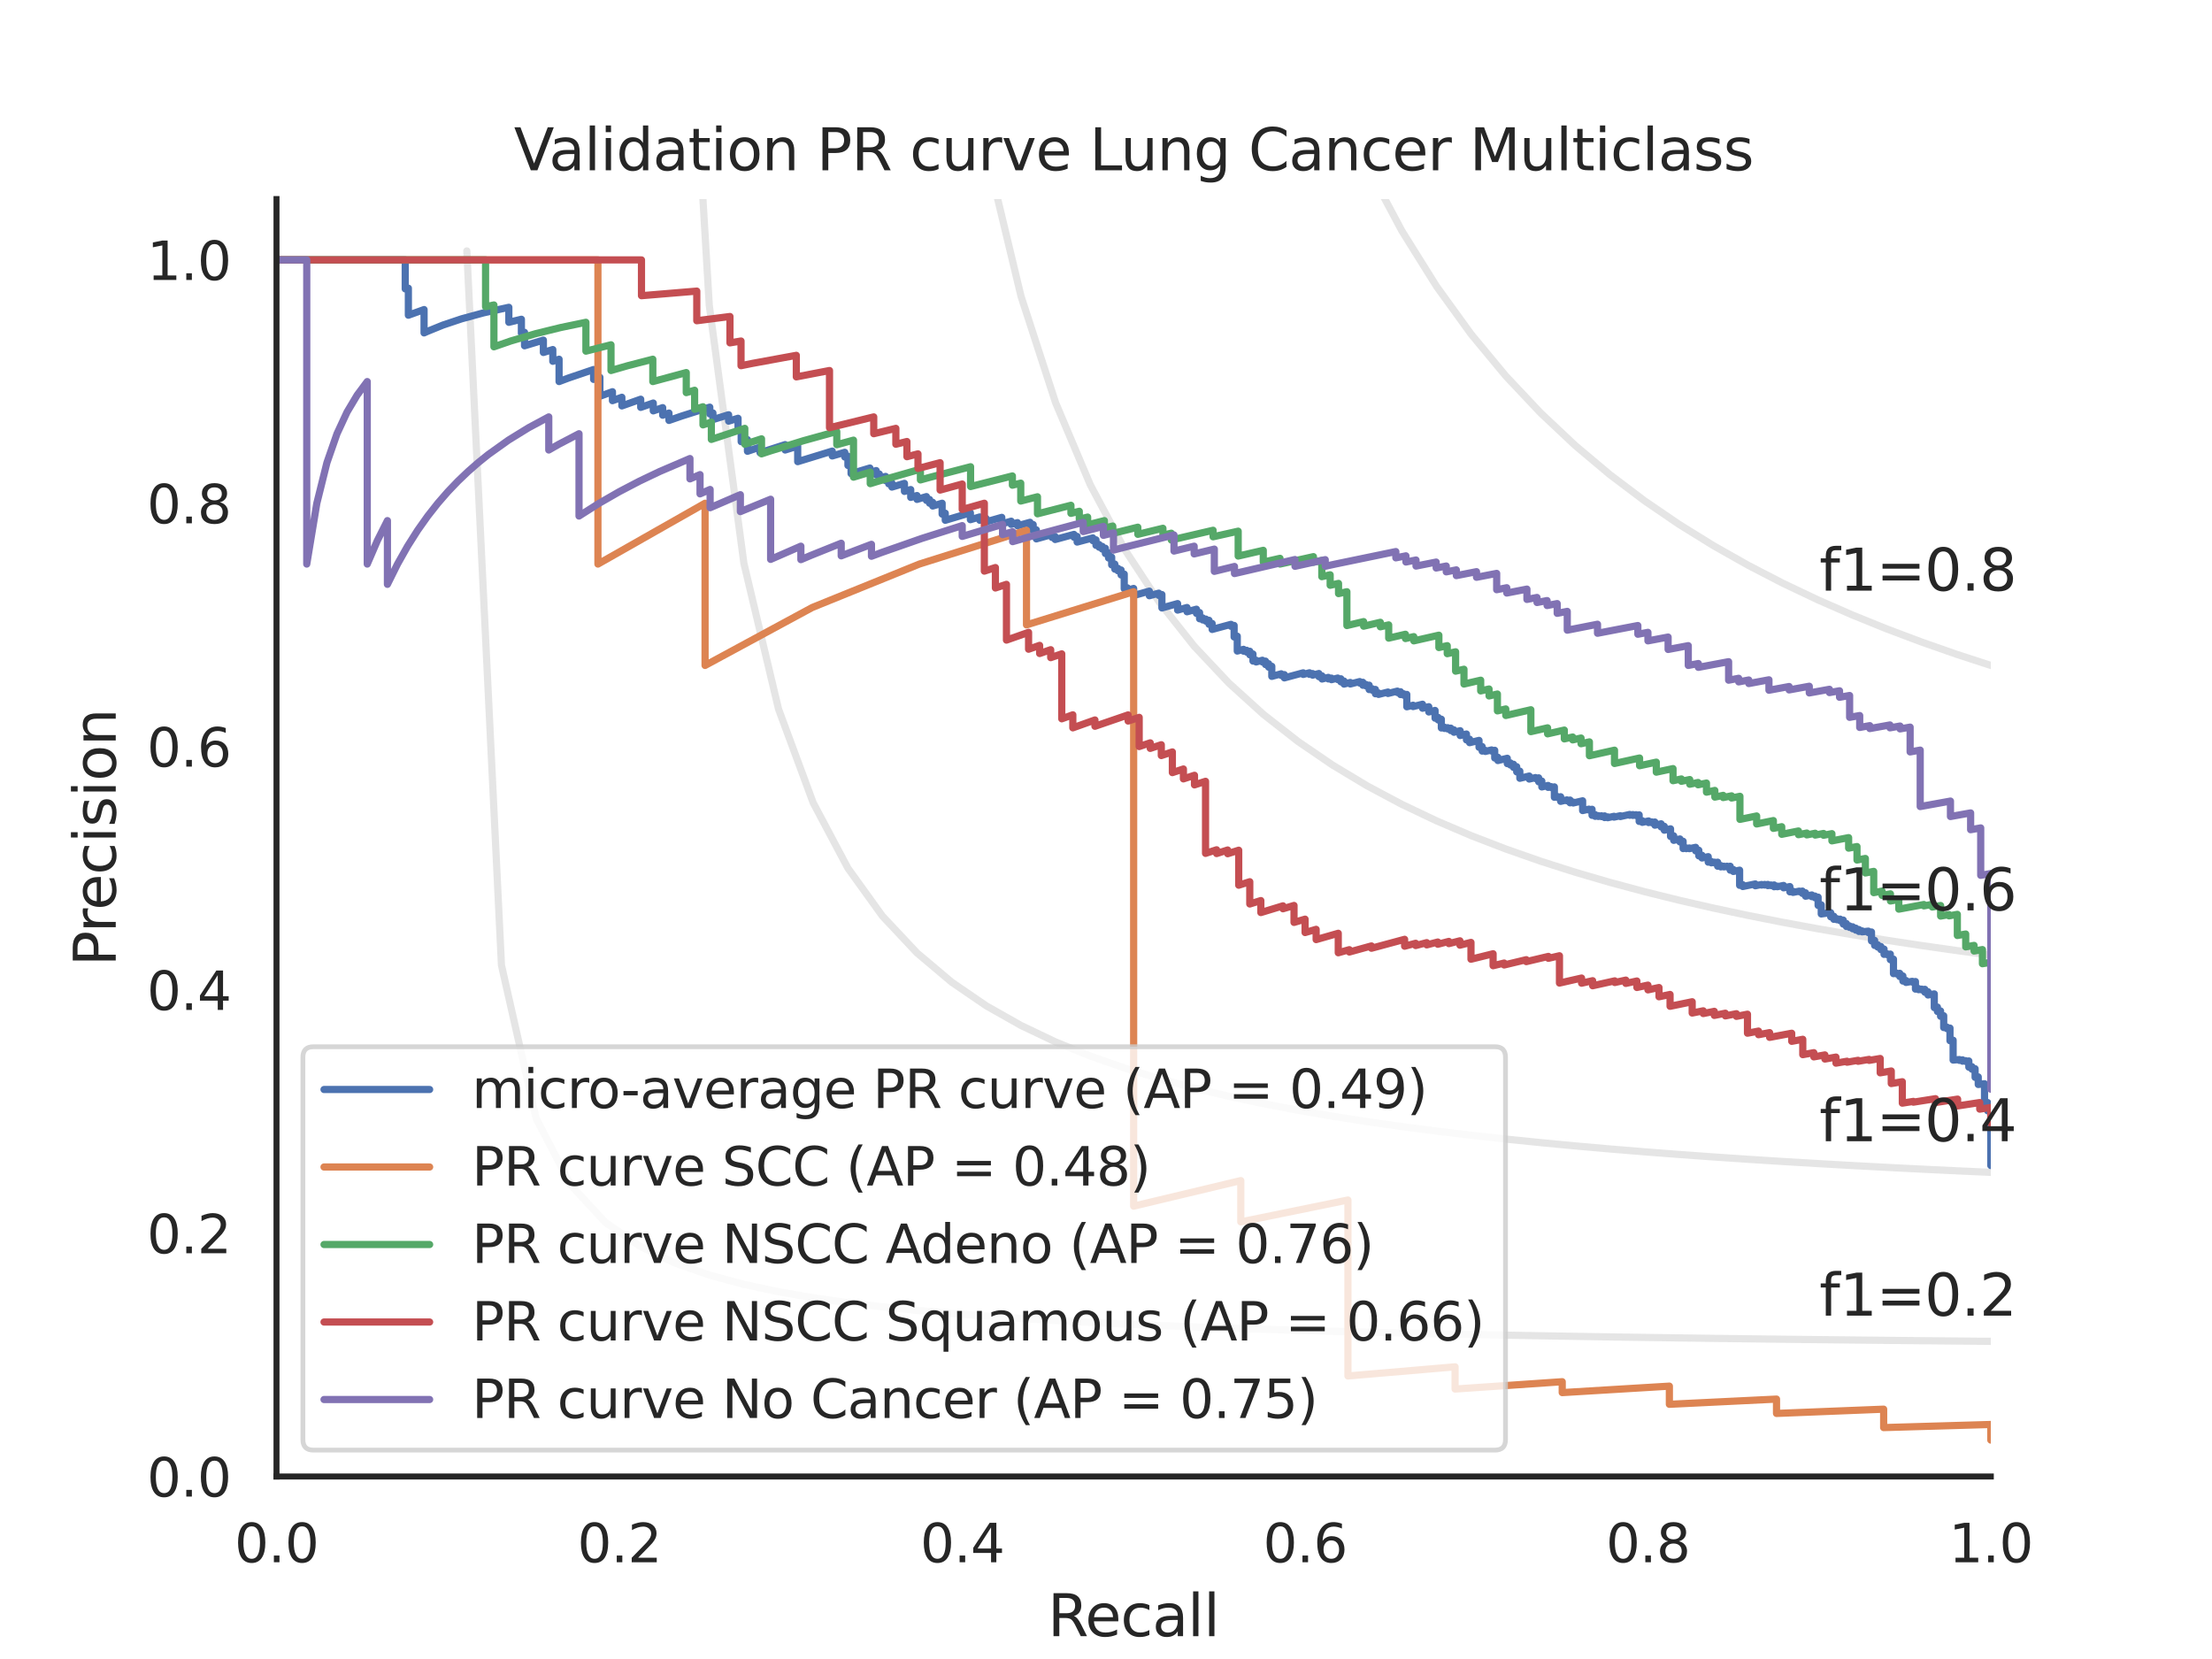 <?xml version="1.0" encoding="utf-8" standalone="no"?>
<!DOCTYPE svg PUBLIC "-//W3C//DTD SVG 1.1//EN"
  "http://www.w3.org/Graphics/SVG/1.1/DTD/svg11.dtd">
<svg xmlns:xlink="http://www.w3.org/1999/xlink" width="460.8pt" height="345.6pt" viewBox="0 0 460.8 345.6" xmlns="http://www.w3.org/2000/svg" version="1.1">
 <defs>
  <style type="text/css">*{stroke-linejoin: round; stroke-linecap: butt}</style>
 </defs>
 <g id="figure_1">
  <g id="patch_1">
   <path d="M 0 345.6 
L 460.8 345.6 
L 460.8 0 
L 0 0 
z
" style="fill: #ffffff"/>
  </g>
  <g id="axes_1">
   <g id="patch_2">
    <path d="M 57.6 307.584 
L 414.72 307.584 
L 414.72 41.472 
L 57.6 41.472 
z
" style="fill: #ffffff"/>
   </g>
   <g id="matplotlib.axis_1">
    <g id="xtick_1">
     <g id="text_1">
      <!-- 0.0 -->
      <g style="fill: #262626" transform="translate(48.853 325.442) scale(0.11 -0.11)">
       <defs>
        <path id="DejaVuSans-30" d="M 2034 4250 
Q 1547 4250 1301 3770 
Q 1056 3291 1056 2328 
Q 1056 1369 1301 889 
Q 1547 409 2034 409 
Q 2525 409 2770 889 
Q 3016 1369 3016 2328 
Q 3016 3291 2770 3770 
Q 2525 4250 2034 4250 
z
M 2034 4750 
Q 2819 4750 3233 4129 
Q 3647 3509 3647 2328 
Q 3647 1150 3233 529 
Q 2819 -91 2034 -91 
Q 1250 -91 836 529 
Q 422 1150 422 2328 
Q 422 3509 836 4129 
Q 1250 4750 2034 4750 
z
" transform="scale(0.016)"/>
        <path id="DejaVuSans-2e" d="M 684 794 
L 1344 794 
L 1344 0 
L 684 0 
L 684 794 
z
" transform="scale(0.016)"/>
       </defs>
       <use xlink:href="#DejaVuSans-30"/>
       <use xlink:href="#DejaVuSans-2e" x="63.623"/>
       <use xlink:href="#DejaVuSans-30" x="95.41"/>
      </g>
     </g>
    </g>
    <g id="xtick_2">
     <g id="text_2">
      <!-- 0.2 -->
      <g style="fill: #262626" transform="translate(120.277 325.442) scale(0.11 -0.11)">
       <defs>
        <path id="DejaVuSans-32" d="M 1228 531 
L 3431 531 
L 3431 0 
L 469 0 
L 469 531 
Q 828 903 1448 1529 
Q 2069 2156 2228 2338 
Q 2531 2678 2651 2914 
Q 2772 3150 2772 3378 
Q 2772 3750 2511 3984 
Q 2250 4219 1831 4219 
Q 1534 4219 1204 4116 
Q 875 4013 500 3803 
L 500 4441 
Q 881 4594 1212 4672 
Q 1544 4750 1819 4750 
Q 2544 4750 2975 4387 
Q 3406 4025 3406 3419 
Q 3406 3131 3298 2873 
Q 3191 2616 2906 2266 
Q 2828 2175 2409 1742 
Q 1991 1309 1228 531 
z
" transform="scale(0.016)"/>
       </defs>
       <use xlink:href="#DejaVuSans-30"/>
       <use xlink:href="#DejaVuSans-2e" x="63.623"/>
       <use xlink:href="#DejaVuSans-32" x="95.41"/>
      </g>
     </g>
    </g>
    <g id="xtick_3">
     <g id="text_3">
      <!-- 0.4 -->
      <g style="fill: #262626" transform="translate(191.701 325.442) scale(0.11 -0.11)">
       <defs>
        <path id="DejaVuSans-34" d="M 2419 4116 
L 825 1625 
L 2419 1625 
L 2419 4116 
z
M 2253 4666 
L 3047 4666 
L 3047 1625 
L 3713 1625 
L 3713 1100 
L 3047 1100 
L 3047 0 
L 2419 0 
L 2419 1100 
L 313 1100 
L 313 1709 
L 2253 4666 
z
" transform="scale(0.016)"/>
       </defs>
       <use xlink:href="#DejaVuSans-30"/>
       <use xlink:href="#DejaVuSans-2e" x="63.623"/>
       <use xlink:href="#DejaVuSans-34" x="95.41"/>
      </g>
     </g>
    </g>
    <g id="xtick_4">
     <g id="text_4">
      <!-- 0.6 -->
      <g style="fill: #262626" transform="translate(263.125 325.442) scale(0.11 -0.11)">
       <defs>
        <path id="DejaVuSans-36" d="M 2113 2584 
Q 1688 2584 1439 2293 
Q 1191 2003 1191 1497 
Q 1191 994 1439 701 
Q 1688 409 2113 409 
Q 2538 409 2786 701 
Q 3034 994 3034 1497 
Q 3034 2003 2786 2293 
Q 2538 2584 2113 2584 
z
M 3366 4563 
L 3366 3988 
Q 3128 4100 2886 4159 
Q 2644 4219 2406 4219 
Q 1781 4219 1451 3797 
Q 1122 3375 1075 2522 
Q 1259 2794 1537 2939 
Q 1816 3084 2150 3084 
Q 2853 3084 3261 2657 
Q 3669 2231 3669 1497 
Q 3669 778 3244 343 
Q 2819 -91 2113 -91 
Q 1303 -91 875 529 
Q 447 1150 447 2328 
Q 447 3434 972 4092 
Q 1497 4750 2381 4750 
Q 2619 4750 2861 4703 
Q 3103 4656 3366 4563 
z
" transform="scale(0.016)"/>
       </defs>
       <use xlink:href="#DejaVuSans-30"/>
       <use xlink:href="#DejaVuSans-2e" x="63.623"/>
       <use xlink:href="#DejaVuSans-36" x="95.41"/>
      </g>
     </g>
    </g>
    <g id="xtick_5">
     <g id="text_5">
      <!-- 0.8 -->
      <g style="fill: #262626" transform="translate(334.549 325.442) scale(0.11 -0.11)">
       <defs>
        <path id="DejaVuSans-38" d="M 2034 2216 
Q 1584 2216 1326 1975 
Q 1069 1734 1069 1313 
Q 1069 891 1326 650 
Q 1584 409 2034 409 
Q 2484 409 2743 651 
Q 3003 894 3003 1313 
Q 3003 1734 2745 1975 
Q 2488 2216 2034 2216 
z
M 1403 2484 
Q 997 2584 770 2862 
Q 544 3141 544 3541 
Q 544 4100 942 4425 
Q 1341 4750 2034 4750 
Q 2731 4750 3128 4425 
Q 3525 4100 3525 3541 
Q 3525 3141 3298 2862 
Q 3072 2584 2669 2484 
Q 3125 2378 3379 2068 
Q 3634 1759 3634 1313 
Q 3634 634 3220 271 
Q 2806 -91 2034 -91 
Q 1263 -91 848 271 
Q 434 634 434 1313 
Q 434 1759 690 2068 
Q 947 2378 1403 2484 
z
M 1172 3481 
Q 1172 3119 1398 2916 
Q 1625 2713 2034 2713 
Q 2441 2713 2670 2916 
Q 2900 3119 2900 3481 
Q 2900 3844 2670 4047 
Q 2441 4250 2034 4250 
Q 1625 4250 1398 4047 
Q 1172 3844 1172 3481 
z
" transform="scale(0.016)"/>
       </defs>
       <use xlink:href="#DejaVuSans-30"/>
       <use xlink:href="#DejaVuSans-2e" x="63.623"/>
       <use xlink:href="#DejaVuSans-38" x="95.41"/>
      </g>
     </g>
    </g>
    <g id="xtick_6">
     <g id="text_6">
      <!-- 1.0 -->
      <g style="fill: #262626" transform="translate(405.973 325.442) scale(0.11 -0.11)">
       <defs>
        <path id="DejaVuSans-31" d="M 794 531 
L 1825 531 
L 1825 4091 
L 703 3866 
L 703 4441 
L 1819 4666 
L 2450 4666 
L 2450 531 
L 3481 531 
L 3481 0 
L 794 0 
L 794 531 
z
" transform="scale(0.016)"/>
       </defs>
       <use xlink:href="#DejaVuSans-31"/>
       <use xlink:href="#DejaVuSans-2e" x="63.623"/>
       <use xlink:href="#DejaVuSans-30" x="95.41"/>
      </g>
     </g>
    </g>
    <g id="text_7">
     <!-- Recall -->
     <g style="fill: #262626" transform="translate(218.259 340.848) scale(0.12 -0.12)">
      <defs>
       <path id="DejaVuSans-52" d="M 2841 2188 
Q 3044 2119 3236 1894 
Q 3428 1669 3622 1275 
L 4263 0 
L 3584 0 
L 2988 1197 
Q 2756 1666 2539 1819 
Q 2322 1972 1947 1972 
L 1259 1972 
L 1259 0 
L 628 0 
L 628 4666 
L 2053 4666 
Q 2853 4666 3247 4331 
Q 3641 3997 3641 3322 
Q 3641 2881 3436 2590 
Q 3231 2300 2841 2188 
z
M 1259 4147 
L 1259 2491 
L 2053 2491 
Q 2509 2491 2742 2702 
Q 2975 2913 2975 3322 
Q 2975 3731 2742 3939 
Q 2509 4147 2053 4147 
L 1259 4147 
z
" transform="scale(0.016)"/>
       <path id="DejaVuSans-65" d="M 3597 1894 
L 3597 1613 
L 953 1613 
Q 991 1019 1311 708 
Q 1631 397 2203 397 
Q 2534 397 2845 478 
Q 3156 559 3463 722 
L 3463 178 
Q 3153 47 2828 -22 
Q 2503 -91 2169 -91 
Q 1331 -91 842 396 
Q 353 884 353 1716 
Q 353 2575 817 3079 
Q 1281 3584 2069 3584 
Q 2775 3584 3186 3129 
Q 3597 2675 3597 1894 
z
M 3022 2063 
Q 3016 2534 2758 2815 
Q 2500 3097 2075 3097 
Q 1594 3097 1305 2825 
Q 1016 2553 972 2059 
L 3022 2063 
z
" transform="scale(0.016)"/>
       <path id="DejaVuSans-63" d="M 3122 3366 
L 3122 2828 
Q 2878 2963 2633 3030 
Q 2388 3097 2138 3097 
Q 1578 3097 1268 2742 
Q 959 2388 959 1747 
Q 959 1106 1268 751 
Q 1578 397 2138 397 
Q 2388 397 2633 464 
Q 2878 531 3122 666 
L 3122 134 
Q 2881 22 2623 -34 
Q 2366 -91 2075 -91 
Q 1284 -91 818 406 
Q 353 903 353 1747 
Q 353 2603 823 3093 
Q 1294 3584 2113 3584 
Q 2378 3584 2631 3529 
Q 2884 3475 3122 3366 
z
" transform="scale(0.016)"/>
       <path id="DejaVuSans-61" d="M 2194 1759 
Q 1497 1759 1228 1600 
Q 959 1441 959 1056 
Q 959 750 1161 570 
Q 1363 391 1709 391 
Q 2188 391 2477 730 
Q 2766 1069 2766 1631 
L 2766 1759 
L 2194 1759 
z
M 3341 1997 
L 3341 0 
L 2766 0 
L 2766 531 
Q 2569 213 2275 61 
Q 1981 -91 1556 -91 
Q 1019 -91 701 211 
Q 384 513 384 1019 
Q 384 1609 779 1909 
Q 1175 2209 1959 2209 
L 2766 2209 
L 2766 2266 
Q 2766 2663 2505 2880 
Q 2244 3097 1772 3097 
Q 1472 3097 1187 3025 
Q 903 2953 641 2809 
L 641 3341 
Q 956 3463 1253 3523 
Q 1550 3584 1831 3584 
Q 2591 3584 2966 3190 
Q 3341 2797 3341 1997 
z
" transform="scale(0.016)"/>
       <path id="DejaVuSans-6c" d="M 603 4863 
L 1178 4863 
L 1178 0 
L 603 0 
L 603 4863 
z
" transform="scale(0.016)"/>
      </defs>
      <use xlink:href="#DejaVuSans-52"/>
      <use xlink:href="#DejaVuSans-65" x="64.982"/>
      <use xlink:href="#DejaVuSans-63" x="126.506"/>
      <use xlink:href="#DejaVuSans-61" x="181.486"/>
      <use xlink:href="#DejaVuSans-6c" x="242.766"/>
      <use xlink:href="#DejaVuSans-6c" x="270.549"/>
     </g>
    </g>
   </g>
   <g id="matplotlib.axis_2">
    <g id="ytick_1">
     <g id="text_8">
      <!-- 0.0 -->
      <g style="fill: #262626" transform="translate(30.607 311.763) scale(0.11 -0.11)">
       <use xlink:href="#DejaVuSans-30"/>
       <use xlink:href="#DejaVuSans-2e" x="63.623"/>
       <use xlink:href="#DejaVuSans-30" x="95.41"/>
      </g>
     </g>
    </g>
    <g id="ytick_2">
     <g id="text_9">
      <!-- 0.2 -->
      <g style="fill: #262626" transform="translate(30.607 261.075) scale(0.11 -0.11)">
       <use xlink:href="#DejaVuSans-30"/>
       <use xlink:href="#DejaVuSans-2e" x="63.623"/>
       <use xlink:href="#DejaVuSans-32" x="95.41"/>
      </g>
     </g>
    </g>
    <g id="ytick_3">
     <g id="text_10">
      <!-- 0.4 -->
      <g style="fill: #262626" transform="translate(30.607 210.387) scale(0.11 -0.11)">
       <use xlink:href="#DejaVuSans-30"/>
       <use xlink:href="#DejaVuSans-2e" x="63.623"/>
       <use xlink:href="#DejaVuSans-34" x="95.41"/>
      </g>
     </g>
    </g>
    <g id="ytick_4">
     <g id="text_11">
      <!-- 0.6 -->
      <g style="fill: #262626" transform="translate(30.607 159.699) scale(0.11 -0.11)">
       <use xlink:href="#DejaVuSans-30"/>
       <use xlink:href="#DejaVuSans-2e" x="63.623"/>
       <use xlink:href="#DejaVuSans-36" x="95.41"/>
      </g>
     </g>
    </g>
    <g id="ytick_5">
     <g id="text_12">
      <!-- 0.8 -->
      <g style="fill: #262626" transform="translate(30.607 109.011) scale(0.11 -0.11)">
       <use xlink:href="#DejaVuSans-30"/>
       <use xlink:href="#DejaVuSans-2e" x="63.623"/>
       <use xlink:href="#DejaVuSans-38" x="95.41"/>
      </g>
     </g>
    </g>
    <g id="ytick_6">
     <g id="text_13">
      <!-- 1.0 -->
      <g style="fill: #262626" transform="translate(30.607 58.323) scale(0.11 -0.11)">
       <use xlink:href="#DejaVuSans-31"/>
       <use xlink:href="#DejaVuSans-2e" x="63.623"/>
       <use xlink:href="#DejaVuSans-30" x="95.41"/>
      </g>
     </g>
    </g>
    <g id="text_14">
     <!-- Precision -->
     <g style="fill: #262626" transform="translate(24.111 201.296) rotate(-90) scale(0.12 -0.12)">
      <defs>
       <path id="DejaVuSans-50" d="M 1259 4147 
L 1259 2394 
L 2053 2394 
Q 2494 2394 2734 2622 
Q 2975 2850 2975 3272 
Q 2975 3691 2734 3919 
Q 2494 4147 2053 4147 
L 1259 4147 
z
M 628 4666 
L 2053 4666 
Q 2838 4666 3239 4311 
Q 3641 3956 3641 3272 
Q 3641 2581 3239 2228 
Q 2838 1875 2053 1875 
L 1259 1875 
L 1259 0 
L 628 0 
L 628 4666 
z
" transform="scale(0.016)"/>
       <path id="DejaVuSans-72" d="M 2631 2963 
Q 2534 3019 2420 3045 
Q 2306 3072 2169 3072 
Q 1681 3072 1420 2755 
Q 1159 2438 1159 1844 
L 1159 0 
L 581 0 
L 581 3500 
L 1159 3500 
L 1159 2956 
Q 1341 3275 1631 3429 
Q 1922 3584 2338 3584 
Q 2397 3584 2469 3576 
Q 2541 3569 2628 3553 
L 2631 2963 
z
" transform="scale(0.016)"/>
       <path id="DejaVuSans-69" d="M 603 3500 
L 1178 3500 
L 1178 0 
L 603 0 
L 603 3500 
z
M 603 4863 
L 1178 4863 
L 1178 4134 
L 603 4134 
L 603 4863 
z
" transform="scale(0.016)"/>
       <path id="DejaVuSans-73" d="M 2834 3397 
L 2834 2853 
Q 2591 2978 2328 3040 
Q 2066 3103 1784 3103 
Q 1356 3103 1142 2972 
Q 928 2841 928 2578 
Q 928 2378 1081 2264 
Q 1234 2150 1697 2047 
L 1894 2003 
Q 2506 1872 2764 1633 
Q 3022 1394 3022 966 
Q 3022 478 2636 193 
Q 2250 -91 1575 -91 
Q 1294 -91 989 -36 
Q 684 19 347 128 
L 347 722 
Q 666 556 975 473 
Q 1284 391 1588 391 
Q 1994 391 2212 530 
Q 2431 669 2431 922 
Q 2431 1156 2273 1281 
Q 2116 1406 1581 1522 
L 1381 1569 
Q 847 1681 609 1914 
Q 372 2147 372 2553 
Q 372 3047 722 3315 
Q 1072 3584 1716 3584 
Q 2034 3584 2315 3537 
Q 2597 3491 2834 3397 
z
" transform="scale(0.016)"/>
       <path id="DejaVuSans-6f" d="M 1959 3097 
Q 1497 3097 1228 2736 
Q 959 2375 959 1747 
Q 959 1119 1226 758 
Q 1494 397 1959 397 
Q 2419 397 2687 759 
Q 2956 1122 2956 1747 
Q 2956 2369 2687 2733 
Q 2419 3097 1959 3097 
z
M 1959 3584 
Q 2709 3584 3137 3096 
Q 3566 2609 3566 1747 
Q 3566 888 3137 398 
Q 2709 -91 1959 -91 
Q 1206 -91 779 398 
Q 353 888 353 1747 
Q 353 2609 779 3096 
Q 1206 3584 1959 3584 
z
" transform="scale(0.016)"/>
       <path id="DejaVuSans-6e" d="M 3513 2113 
L 3513 0 
L 2938 0 
L 2938 2094 
Q 2938 2591 2744 2837 
Q 2550 3084 2163 3084 
Q 1697 3084 1428 2787 
Q 1159 2491 1159 1978 
L 1159 0 
L 581 0 
L 581 3500 
L 1159 3500 
L 1159 2956 
Q 1366 3272 1645 3428 
Q 1925 3584 2291 3584 
Q 2894 3584 3203 3211 
Q 3513 2838 3513 2113 
z
" transform="scale(0.016)"/>
      </defs>
      <use xlink:href="#DejaVuSans-50"/>
      <use xlink:href="#DejaVuSans-72" x="58.553"/>
      <use xlink:href="#DejaVuSans-65" x="97.416"/>
      <use xlink:href="#DejaVuSans-63" x="158.939"/>
      <use xlink:href="#DejaVuSans-69" x="213.92"/>
      <use xlink:href="#DejaVuSans-73" x="241.703"/>
      <use xlink:href="#DejaVuSans-69" x="293.803"/>
      <use xlink:href="#DejaVuSans-6f" x="321.586"/>
      <use xlink:href="#DejaVuSans-6e" x="382.768"/>
     </g>
    </g>
   </g>
   <g id="line2d_1">
    <path d="M 97.248 52.267 
L 104.463 201.073 
L 111.678 232.96 
L 118.893 246.859 
L 126.109 254.643 
L 133.324 259.62 
L 140.539 263.076 
L 147.755 265.615 
L 154.97 267.561 
L 162.185 269.099 
L 169.4 270.345 
L 176.616 271.375 
L 183.831 272.241 
L 191.046 272.979 
L 198.262 273.616 
L 205.477 274.171 
L 212.692 274.658 
L 219.907 275.091 
L 227.123 275.476 
L 234.338 275.822 
L 241.553 276.135 
L 248.769 276.418 
L 255.984 276.676 
L 263.199 276.912 
L 270.414 277.129 
L 277.63 277.33 
L 284.845 277.515 
L 292.06 277.686 
L 299.275 277.846 
L 306.491 277.994 
L 313.706 278.133 
L 320.921 278.264 
L 328.137 278.386 
L 335.352 278.501 
L 342.567 278.609 
L 349.782 278.711 
L 356.998 278.808 
L 364.213 278.899 
L 371.428 278.986 
L 378.644 279.068 
L 385.859 279.146 
L 393.074 279.221 
L 400.289 279.292 
L 407.505 279.359 
L 414.72 279.424 
" clip-path="url(#p539bf02dbe)" style="fill: none; stroke: #808080; stroke-opacity: 0.2; stroke-width: 1.5; stroke-linecap: round"/>
   </g>
   <g id="line2d_2">
    <path d="M 143.905 -1 
L 147.755 63.611 
L 154.97 117.362 
L 162.185 147.722 
L 169.4 167.231 
L 176.616 180.825 
L 183.831 190.84 
L 191.046 198.524 
L 198.262 204.607 
L 205.477 209.542 
L 212.692 213.626 
L 219.907 217.061 
L 227.123 219.991 
L 234.338 222.519 
L 241.553 224.724 
L 248.769 226.662 
L 255.984 228.38 
L 263.199 229.914 
L 270.414 231.291 
L 277.63 232.534 
L 284.845 233.662 
L 292.06 234.69 
L 299.275 235.631 
L 306.491 236.496 
L 313.706 237.293 
L 320.921 238.03 
L 328.137 238.714 
L 335.352 239.349 
L 342.567 239.942 
L 349.782 240.496 
L 356.998 241.015 
L 364.213 241.503 
L 371.428 241.961 
L 378.644 242.393 
L 385.859 242.8 
L 393.074 243.185 
L 400.289 243.55 
L 407.505 243.896 
L 414.72 244.224 
" clip-path="url(#p539bf02dbe)" style="fill: none; stroke: #808080; stroke-opacity: 0.2; stroke-width: 1.5; stroke-linecap: round"/>
   </g>
   <g id="line2d_3">
    <path d="M 200.009 -1 
L 205.477 31.611 
L 212.692 61.693 
L 219.907 83.907 
L 227.123 100.983 
L 234.338 114.518 
L 241.553 125.511 
L 248.769 134.616 
L 255.984 142.281 
L 263.199 148.823 
L 270.414 154.471 
L 277.63 159.398 
L 284.845 163.732 
L 292.06 167.575 
L 299.275 171.006 
L 306.491 174.088 
L 313.706 176.871 
L 320.921 179.398 
L 328.137 181.701 
L 335.352 183.809 
L 342.567 185.746 
L 349.782 187.532 
L 356.998 189.184 
L 364.213 190.716 
L 371.428 192.142 
L 378.644 193.471 
L 385.859 194.714 
L 393.074 195.878 
L 400.289 196.971 
L 407.505 197.998 
L 414.72 198.967 
" clip-path="url(#p539bf02dbe)" style="fill: none; stroke: #808080; stroke-opacity: 0.2; stroke-width: 1.5; stroke-linecap: round"/>
   </g>
   <g id="line2d_4">
    <path d="M 270.344 -1 
L 270.414 -0.768 
L 277.63 18.581 
L 284.845 34.622 
L 292.06 48.136 
L 299.275 59.676 
L 306.491 69.647 
L 313.706 78.346 
L 320.921 86.004 
L 328.137 92.796 
L 335.352 98.862 
L 342.567 104.312 
L 349.782 109.235 
L 356.998 113.705 
L 364.213 117.78 
L 371.428 121.512 
L 378.644 124.941 
L 385.859 128.104 
L 393.074 131.029 
L 400.289 133.744 
L 407.505 136.269 
L 414.72 138.624 
" clip-path="url(#p539bf02dbe)" style="fill: none; stroke: #808080; stroke-opacity: 0.2; stroke-width: 1.5; stroke-linecap: round"/>
   </g>
   <g id="line2d_5">
    <path d="M 414.72 242.8 
L 414.72 231.301 
L 414.066 231.398 
L 414.066 231.314 
L 414.066 229.679 
L 413.412 229.778 
L 413.412 229.691 
L 413.412 225.761 
L 412.104 225.917 
L 412.104 225.868 
L 412.104 224.333 
L 411.45 224.436 
L 411.45 224.335 
L 411.45 222.633 
L 410.796 222.737 
L 410.796 222.632 
L 410.796 222.208 
L 410.142 222.313 
L 410.142 222.206 
L 410.142 221.016 
L 409.487 221.122 
L 409.487 221.012 
L 409.487 220.957 
L 408.833 221.063 
L 408.833 220.953 
L 408.833 220.787 
L 408.179 220.894 
L 408.179 220.783 
L 408.179 220.727 
L 406.871 220.83 
L 406.871 216.693 
L 406.217 216.802 
L 406.217 216.741 
L 406.217 214.165 
L 405.563 214.276 
L 405.563 214.211 
L 405.563 213.952 
L 404.909 214.063 
L 404.909 213.998 
L 404.909 211.595 
L 404.255 211.707 
L 404.255 211.639 
L 404.255 210.6 
L 403.601 210.713 
L 403.601 210.643 
L 403.601 209.794 
L 402.947 209.908 
L 402.947 209.837 
L 402.947 207.046 
L 401.639 207.276 
L 401.639 207.2 
L 401.639 206.592 
L 400.985 206.708 
L 400.985 206.631 
L 400.985 206.092 
L 400.331 206.208 
L 400.331 206.131 
L 400.331 206.053 
L 399.676 206.169 
L 399.676 206.092 
L 399.676 205.936 
L 399.022 206.052 
L 399.022 205.974 
L 399.022 204.47 
L 398.368 204.587 
L 398.368 204.507 
L 398.368 204.426 
L 397.06 204.661 
L 397.06 204.581 
L 397.06 204.257 
L 396.406 204.375 
L 396.406 204.294 
L 396.406 203.309 
L 395.752 203.428 
L 395.752 203.345 
L 395.752 202.761 
L 395.098 202.88 
L 395.098 202.796 
L 395.098 202.712 
L 394.444 202.832 
L 394.444 202.747 
L 394.444 199.804 
L 393.79 199.924 
L 393.79 199.835 
L 393.79 198.755 
L 393.136 198.876 
L 393.136 198.785 
L 393.136 198.694 
L 392.482 198.815 
L 392.482 198.724 
L 392.482 197.71 
L 391.828 197.832 
L 391.828 197.739 
L 391.828 197.177 
L 391.174 197.299 
L 391.174 197.204 
L 391.174 196.826 
L 390.52 196.949 
L 390.52 196.854 
L 390.52 195.895 
L 389.865 196.018 
L 389.865 195.921 
L 389.865 194.15 
L 389.211 194.274 
L 389.211 194.174 
L 389.211 193.973 
L 387.903 194.12 
L 387.903 193.919 
L 387.249 194.043 
L 387.249 193.942 
L 387.249 193.638 
L 386.595 193.762 
L 386.595 193.661 
L 386.595 193.354 
L 385.941 193.479 
L 385.941 193.377 
L 385.941 193.068 
L 385.287 193.194 
L 385.287 193.09 
L 385.287 192.884 
L 384.633 193.009 
L 384.633 192.905 
L 384.633 192.384 
L 383.979 192.51 
L 383.979 192.405 
L 383.979 191.666 
L 383.325 191.792 
L 383.325 191.686 
L 383.325 191.473 
L 382.671 191.599 
L 382.671 191.492 
L 382.671 191.385 
L 382.017 191.512 
L 382.017 191.404 
L 382.017 190.865 
L 381.363 190.992 
L 381.363 190.884 
L 381.363 190.119 
L 379.4 190.392 
L 379.4 188.489 
L 378.746 188.617 
L 378.746 186.887 
L 378.092 187.015 
L 378.092 186.663 
L 377.438 186.792 
L 377.438 186.438 
L 376.13 186.697 
L 376.13 185.983 
L 375.476 186.113 
L 375.476 185.632 
L 374.822 185.762 
L 374.822 185.641 
L 373.514 185.903 
L 373.514 185.66 
L 372.86 185.791 
L 372.86 184.689 
L 371.552 184.952 
L 371.552 184.455 
L 370.244 184.72 
L 370.244 184.595 
L 369.589 184.727 
L 369.589 184.352 
L 368.935 184.485 
L 368.935 184.359 
L 368.281 184.492 
L 368.281 184.24 
L 367.627 184.373 
L 367.627 184.247 
L 366.973 184.38 
L 366.973 184.254 
L 365.665 184.522 
L 365.665 184.14 
L 363.049 184.68 
L 363.049 184.296 
L 362.395 184.432 
L 362.395 181.271 
L 361.087 181.543 
L 361.087 181.137 
L 360.433 181.273 
L 360.433 180.452 
L 359.778 180.589 
L 359.778 180.451 
L 359.124 180.589 
L 359.124 180.45 
L 358.47 180.588 
L 358.47 180.311 
L 357.816 180.449 
L 357.816 179.609 
L 357.162 179.748 
L 357.162 179.607 
L 356.508 179.745 
L 356.508 179.462 
L 355.854 179.601 
L 355.854 178.457 
L 354.546 178.735 
L 354.546 178.156 
L 353.892 178.295 
L 353.892 177.12 
L 353.238 177.26 
L 353.238 176.514 
L 351.93 176.795 
L 351.93 176.645 
L 351.276 176.786 
L 351.276 176.635 
L 350.622 176.776 
L 350.622 175.252 
L 349.967 175.393 
L 349.967 174.773 
L 348.659 175.057 
L 348.659 174.116 
L 348.005 174.258 
L 348.005 172.659 
L 346.697 172.944 
L 346.697 172.13 
L 346.043 172.273 
L 346.043 171.614 
L 344.735 171.901 
L 344.735 171.236 
L 344.081 171.379 
L 344.081 171.212 
L 343.427 171.356 
L 343.427 171.02 
L 342.119 171.309 
L 342.119 170.971 
L 341.465 171.116 
L 341.465 169.748 
L 340.811 169.893 
L 340.811 169.72 
L 340.156 169.866 
L 340.156 169.692 
L 339.502 169.838 
L 339.502 169.664 
L 337.54 170.103 
L 337.54 169.929 
L 336.232 170.223 
L 336.232 170.048 
L 334.924 170.344 
L 334.924 170.169 
L 334.27 170.318 
L 334.27 169.965 
L 333.616 170.114 
L 333.616 169.937 
L 332.962 170.086 
L 332.962 169.909 
L 332.308 170.058 
L 332.308 169.702 
L 331.654 169.852 
L 331.654 168.59 
L 331 168.74 
L 331 168.558 
L 329.691 168.859 
L 329.691 166.822 
L 327.729 167.275 
L 327.729 167.086 
L 327.075 167.238 
L 327.075 166.67 
L 326.421 166.822 
L 326.421 166.632 
L 325.113 166.937 
L 325.113 165.976 
L 324.459 166.129 
L 324.459 165.935 
L 323.805 166.089 
L 323.805 163.921 
L 323.151 164.074 
L 323.151 163.874 
L 322.497 164.027 
L 322.497 163.624 
L 321.189 163.932 
L 321.189 162.71 
L 320.535 162.864 
L 320.535 162.037 
L 319.88 162.191 
L 319.88 161.983 
L 318.572 162.293 
L 318.572 161.664 
L 316.61 162.131 
L 316.61 160.641 
L 315.956 160.797 
L 315.956 159.713 
L 315.302 159.869 
L 315.302 159.211 
L 314.648 159.367 
L 314.648 158.924 
L 313.994 159.081 
L 313.994 157.963 
L 312.032 158.434 
L 312.032 157.754 
L 311.378 157.912 
L 311.378 156.3 
L 310.724 156.457 
L 310.724 156.224 
L 309.415 156.54 
L 309.415 156.306 
L 308.761 156.464 
L 308.761 155.52 
L 308.107 155.679 
L 308.107 154.239 
L 306.145 154.715 
L 306.145 153.984 
L 305.491 154.143 
L 305.491 152.908 
L 304.183 153.227 
L 304.183 152.223 
L 302.875 152.543 
L 302.875 152.036 
L 302.221 152.196 
L 302.221 151.685 
L 301.567 151.846 
L 301.567 151.589 
L 300.913 151.75 
L 300.913 151.492 
L 300.258 151.653 
L 300.258 149.822 
L 299.604 149.983 
L 299.604 149.451 
L 298.95 149.612 
L 298.95 147.995 
L 297.642 148.316 
L 297.642 147.218 
L 296.334 147.54 
L 296.334 146.705 
L 294.372 147.19 
L 294.372 146.909 
L 293.064 147.235 
L 293.064 144.658 
L 292.41 144.82 
L 292.41 144.529 
L 291.756 144.691 
L 291.756 144.104 
L 291.102 144.266 
L 291.102 143.971 
L 289.139 144.461 
L 289.139 144.164 
L 287.177 144.658 
L 287.177 144.359 
L 286.523 144.525 
L 286.523 143.621 
L 285.869 143.787 
L 285.869 143.483 
L 285.215 143.649 
L 285.215 142.73 
L 284.561 142.895 
L 284.561 142.586 
L 283.907 142.753 
L 283.907 142.131 
L 283.253 142.297 
L 283.253 141.984 
L 281.291 142.486 
L 281.291 142.171 
L 279.982 142.508 
L 279.982 141.873 
L 279.328 142.042 
L 279.328 141.402 
L 278.674 141.571 
L 278.674 141.249 
L 277.366 141.588 
L 277.366 141.264 
L 276.712 141.434 
L 276.712 141.109 
L 275.404 141.451 
L 275.404 140.794 
L 274.75 140.966 
L 274.75 140.304 
L 273.442 140.647 
L 273.442 140.314 
L 272.788 140.486 
L 272.788 140.151 
L 271.48 140.498 
L 271.48 140.16 
L 267.555 141.215 
L 267.555 140.532 
L 266.901 140.71 
L 266.901 140.366 
L 264.939 140.903 
L 264.939 138.801 
L 264.285 138.98 
L 264.285 138.267 
L 263.631 138.445 
L 263.631 137.725 
L 262.977 137.903 
L 262.977 137.541 
L 261.669 137.899 
L 261.669 137.534 
L 261.015 137.714 
L 261.015 136.237 
L 260.36 136.415 
L 260.36 135.666 
L 259.706 135.845 
L 259.706 135.468 
L 259.052 135.647 
L 259.052 135.267 
L 257.744 135.627 
L 257.744 132.522 
L 257.09 132.699 
L 257.09 130.292 
L 256.436 130.467 
L 256.436 130.059 
L 252.512 131.123 
L 252.512 129.878 
L 251.858 130.056 
L 251.858 129.215 
L 251.204 129.393 
L 251.204 128.969 
L 250.549 129.148 
L 250.549 128.721 
L 249.895 128.9 
L 249.895 127.605 
L 249.241 127.783 
L 249.241 126.908 
L 247.279 127.443 
L 247.279 126.555 
L 245.317 127.094 
L 245.317 125.741 
L 242.047 126.647 
L 242.047 123.856 
L 241.393 124.036 
L 241.393 123.562 
L 239.43 124.104 
L 239.43 123.143 
L 236.16 124.058 
L 236.16 122.586 
L 234.852 122.954 
L 234.852 122.457 
L 234.198 122.641 
L 234.198 119.593 
L 233.544 119.773 
L 233.544 118.733 
L 232.89 118.912 
L 232.89 118.386 
L 232.236 118.566 
L 232.236 117.504 
L 231.582 117.682 
L 231.582 116.064 
L 230.927 116.24 
L 230.927 115.144 
L 230.273 115.319 
L 230.273 114.208 
L 229.619 114.382 
L 229.619 113.82 
L 228.965 113.994 
L 228.965 113.428 
L 228.311 113.602 
L 228.311 112.458 
L 227.657 112.63 
L 227.657 112.052 
L 224.387 112.924 
L 224.387 111.744 
L 223.733 111.919 
L 223.733 111.323 
L 219.808 112.388 
L 219.808 111.78 
L 219.154 111.96 
L 219.154 111.347 
L 215.884 112.258 
L 215.884 110.373 
L 215.23 110.555 
L 215.23 109.275 
L 214.576 109.455 
L 214.576 108.808 
L 211.96 109.532 
L 211.96 108.874 
L 210.651 109.24 
L 210.651 108.574 
L 208.689 109.128 
L 208.689 107.773 
L 205.419 108.704 
L 205.419 108.011 
L 204.111 108.389 
L 204.111 107.688 
L 202.149 108.259 
L 202.149 106.83 
L 196.916 108.386 
L 196.916 106.905 
L 196.262 107.102 
L 196.262 104.832 
L 194.3 105.412 
L 194.3 104.638 
L 193.646 104.832 
L 193.646 104.049 
L 192.992 104.243 
L 192.992 103.451 
L 191.029 104.034 
L 191.029 103.229 
L 189.721 103.62 
L 189.721 101.982 
L 188.413 102.369 
L 188.413 100.694 
L 185.797 101.467 
L 185.797 100.608 
L 185.143 100.802 
L 185.143 99.934 
L 184.489 100.127 
L 184.489 99.248 
L 183.181 99.633 
L 183.181 98.741 
L 182.527 98.933 
L 182.527 98.03 
L 181.218 98.413 
L 181.218 97.496 
L 177.294 98.667 
L 177.294 96.768 
L 176.64 96.963 
L 176.64 95.021 
L 175.986 95.211 
L 175.986 94.223 
L 173.37 94.983 
L 173.37 93.97 
L 166.175 96.172 
L 166.175 92.936 
L 163.559 93.744 
L 163.559 92.624 
L 158.326 94.307 
L 158.326 93.135 
L 155.71 94.011 
L 155.71 91.584 
L 154.402 92.014 
L 154.402 89.508 
L 153.748 89.715 
L 153.748 87.136 
L 151.785 87.732 
L 151.785 86.4 
L 148.515 87.408 
L 148.515 86.023 
L 147.861 86.225 
L 147.861 84.815 
L 141.975 86.68 
L 139.358 87.584 
L 139.358 86.046 
L 138.05 86.498 
L 138.05 84.919 
L 136.088 85.593 
L 136.088 83.96 
L 133.472 84.864 
L 133.472 83.164 
L 129.547 84.557 
L 129.547 82.758 
L 127.585 83.468 
L 127.585 81.6 
L 124.969 82.547 
L 124.969 78.599 
L 123.661 79.035 
L 123.661 76.976 
L 118.428 78.75 
L 116.466 79.488 
L 116.466 74.833 
L 115.158 75.264 
L 115.158 72.819 
L 113.196 73.427 
L 113.196 70.854 
L 109.271 72.034 
L 109.271 69.23 
L 108.617 69.411 
L 108.617 66.507 
L 106.001 67.141 
L 106.001 64.018 
L 100.768 65.163 
L 96.19 66.407 
L 92.265 67.721 
L 88.995 69.052 
L 88.341 69.35 
L 88.341 64.488 
L 85.071 65.664 
L 85.071 60.038 
L 84.417 60.178 
L 84.417 54.144 
L 57.6 54.144 
L 57.6 54.144 
" clip-path="url(#p539bf02dbe)" style="fill: none; stroke: #4c72b0; stroke-width: 1.5; stroke-linecap: round"/>
   </g>
   <g id="line2d_6">
    <path d="M 414.72 299.99 
L 414.72 296.742 
L 392.4 297.392 
L 392.4 297.282 
L 392.4 293.556 
L 370.08 294.443 
L 370.08 294.345 
L 370.08 291.456 
L 347.76 292.54 
L 347.76 292.471 
L 347.76 288.757 
L 325.44 290.105 
L 325.44 290.004 
L 325.44 287.835 
L 303.12 289.363 
L 303.12 284.733 
L 280.8 286.639 
L 280.8 249.984 
L 258.48 254.538 
L 258.48 245.936 
L 236.16 251.264 
L 236.16 123.264 
L 213.84 130.176 
L 213.84 110.464 
L 191.52 117.504 
L 169.2 126.555 
L 146.88 138.624 
L 146.88 104.832 
L 124.56 117.504 
L 124.56 54.144 
L 57.6 54.144 
L 57.6 54.144 
" clip-path="url(#p539bf02dbe)" style="fill: none; stroke: #dd8452; stroke-width: 1.5; stroke-linecap: round"/>
   </g>
   <g id="line2d_7">
    <path d="M 414.72 210.29 
L 414.72 200.46 
L 412.978 200.762 
L 412.978 197.814 
L 411.236 198.119 
L 411.236 196.942 
L 409.494 197.25 
L 409.494 194.571 
L 407.752 194.882 
L 407.752 190.477 
L 406.01 190.791 
L 406.01 190.522 
L 404.268 190.837 
L 404.268 188.635 
L 402.526 188.953 
L 402.526 188.389 
L 400.784 188.709 
L 400.784 188.425 
L 395.557 189.393 
L 395.557 187.37 
L 393.815 187.697 
L 393.815 186.21 
L 392.073 186.538 
L 392.073 185.628 
L 390.331 185.958 
L 390.331 181.524 
L 388.589 181.857 
L 388.589 178.831 
L 386.847 179.165 
L 386.847 176.351 
L 385.105 176.686 
L 385.105 174.493 
L 381.621 175.169 
L 381.621 173.664 
L 379.879 174.005 
L 379.879 173.623 
L 378.137 173.965 
L 378.137 173.581 
L 376.395 173.925 
L 376.395 173.539 
L 374.653 173.885 
L 374.653 173.106 
L 371.169 173.803 
L 371.169 172.215 
L 369.427 172.567 
L 369.427 170.94 
L 365.943 171.648 
L 365.943 169.98 
L 362.459 170.695 
L 362.459 165.884 
L 360.716 166.242 
L 360.716 165.788 
L 358.974 166.148 
L 358.974 165.69 
L 357.232 166.053 
L 357.232 164.66 
L 355.49 165.024 
L 355.49 163.123 
L 353.748 163.488 
L 353.748 163.004 
L 352.006 163.371 
L 352.006 162.393 
L 350.264 162.761 
L 350.264 162.267 
L 348.522 162.637 
L 348.522 160.112 
L 345.038 160.856 
L 345.038 158.767 
L 341.554 159.517 
L 341.554 157.907 
L 336.328 159.048 
L 336.328 156.277 
L 331.102 157.433 
L 331.102 154.545 
L 329.36 154.933 
L 329.36 153.745 
L 327.618 154.134 
L 327.618 153.532 
L 325.876 153.924 
L 325.876 152.087 
L 322.391 152.874 
L 322.391 151.621 
L 318.907 152.417 
L 318.907 147.853 
L 313.681 149.049 
L 313.681 147.688 
L 311.939 148.092 
L 311.939 144.579 
L 310.197 144.979 
L 310.197 143.527 
L 308.455 143.928 
L 308.455 141.696 
L 304.971 142.499 
L 304.971 139.414 
L 303.229 139.814 
L 303.229 135.781 
L 301.487 136.175 
L 301.487 134.503 
L 299.745 134.897 
L 299.745 132.32 
L 294.519 133.504 
L 294.519 132.62 
L 292.777 133.021 
L 292.777 132.126 
L 289.292 132.934 
L 289.292 130.176 
L 287.55 130.578 
L 287.55 129.637 
L 284.066 130.449 
L 284.066 129.491 
L 280.582 130.314 
L 280.582 123.264 
L 278.84 123.659 
L 278.84 121.533 
L 277.098 121.924 
L 277.098 119.74 
L 275.356 120.128 
L 275.356 116.741 
L 273.614 117.12 
L 273.614 115.959 
L 266.646 117.504 
L 266.646 116.309 
L 263.162 117.1 
L 263.162 114.643 
L 257.936 115.837 
L 257.936 110.654 
L 252.709 111.823 
L 252.709 110.464 
L 243.999 112.49 
L 243.999 111.076 
L 242.257 111.492 
L 242.257 110.05 
L 237.031 111.311 
L 237.031 109.824 
L 231.805 111.119 
L 231.805 109.584 
L 230.063 110.021 
L 230.063 108.453 
L 226.579 109.329 
L 226.579 107.717 
L 224.837 108.156 
L 224.837 106.508 
L 223.095 106.944 
L 223.095 105.258 
L 216.126 107.036 
L 216.126 103.486 
L 212.642 104.375 
L 212.642 100.647 
L 210.9 101.077 
L 210.9 99.147 
L 202.19 101.353 
L 202.19 97.229 
L 193.48 99.496 
L 191.738 99.979 
L 191.738 97.747 
L 183.028 100.224 
L 181.285 100.754 
L 181.285 98.349 
L 177.801 99.401 
L 177.801 91.691 
L 174.317 92.641 
L 174.317 89.886 
L 167.349 91.818 
L 160.381 93.97 
L 158.639 94.547 
L 158.639 91.415 
L 155.155 92.544 
L 155.155 89.236 
L 148.187 91.537 
L 148.187 87.936 
L 146.444 88.509 
L 146.444 84.732 
L 144.702 85.268 
L 144.702 81.298 
L 142.96 81.792 
L 142.96 77.611 
L 135.992 79.488 
L 135.992 74.833 
L 130.766 76.182 
L 127.282 77.184 
L 127.282 71.826 
L 122.056 73.152 
L 122.056 67.141 
L 116.83 68.224 
L 111.604 69.504 
L 106.377 71.04 
L 102.893 72.247 
L 102.893 63.531 
L 101.151 63.892 
L 101.151 54.144 
L 57.6 54.144 
L 57.6 54.144 
" clip-path="url(#p539bf02dbe)" style="fill: none; stroke: #55a868; stroke-width: 1.5; stroke-linecap: round"/>
   </g>
   <g id="line2d_8">
    <path d="M 414.72 234.02 
L 414.72 230.709 
L 412.416 231.055 
L 412.416 229.68 
L 407.808 230.384 
L 407.808 228.966 
L 403.2 229.682 
L 403.2 228.876 
L 398.592 229.602 
L 398.592 229.44 
L 396.288 229.806 
L 396.288 225.342 
L 393.984 225.721 
L 393.984 223.104 
L 391.68 223.491 
L 391.68 220.502 
L 389.376 220.897 
L 389.376 220.69 
L 387.072 221.088 
L 387.072 220.881 
L 384.768 221.281 
L 384.768 221.073 
L 382.464 221.475 
L 382.464 220.212 
L 380.16 220.619 
L 380.16 219.758 
L 377.856 220.169 
L 377.856 219.293 
L 375.552 219.708 
L 375.552 216.504 
L 373.248 216.928 
L 373.248 215.24 
L 368.64 216.102 
L 368.64 215.113 
L 366.336 215.549 
L 366.336 214.794 
L 364.032 215.235 
L 364.032 211.277 
L 361.728 211.727 
L 361.728 211.175 
L 359.424 211.628 
L 359.424 211.071 
L 357.12 211.528 
L 357.12 210.68 
L 354.816 211.142 
L 354.816 210.57 
L 352.512 211.035 
L 352.512 208.681 
L 347.904 209.629 
L 347.904 207.164 
L 345.6 207.647 
L 345.6 205.719 
L 343.296 206.208 
L 343.296 205.217 
L 340.992 205.711 
L 340.992 204.362 
L 338.688 204.861 
L 338.688 204.174 
L 336.384 204.677 
L 336.384 204.331 
L 331.776 205.349 
L 331.776 204.299 
L 329.472 204.815 
L 329.472 203.744 
L 324.864 204.79 
L 324.864 199.1 
L 322.56 199.637 
L 322.56 199.236 
L 317.952 200.323 
L 317.952 199.92 
L 313.344 201.024 
L 313.344 200.619 
L 311.04 201.178 
L 311.04 198.684 
L 306.432 199.822 
L 306.432 196.318 
L 304.128 196.898 
L 304.128 195.987 
L 301.824 196.573 
L 301.824 196.112 
L 299.52 196.704 
L 299.52 196.24 
L 297.216 196.837 
L 297.216 196.37 
L 294.912 196.972 
L 294.912 196.502 
L 292.608 197.11 
L 292.608 195.675 
L 285.696 197.538 
L 285.696 197.053 
L 281.088 198.323 
L 281.088 197.835 
L 278.784 198.48 
L 278.784 194.42 
L 274.176 195.737 
L 274.176 193.597 
L 271.872 194.267 
L 271.872 191.476 
L 269.568 192.156 
L 269.568 188.622 
L 267.264 189.312 
L 267.264 188.702 
L 262.656 190.104 
L 262.656 187.604 
L 260.352 188.318 
L 260.352 183.68 
L 258.048 184.404 
L 258.048 177.115 
L 255.744 177.847 
L 255.744 177.07 
L 253.44 177.811 
L 253.44 177.024 
L 251.136 177.773 
L 251.136 162.761 
L 248.832 163.505 
L 248.832 161.504 
L 246.528 162.255 
L 246.528 160.193 
L 244.224 160.951 
L 244.224 156.638 
L 241.92 157.397 
L 241.92 155.139 
L 239.616 155.904 
L 239.616 154.746 
L 237.312 155.52 
L 237.312 149.437 
L 235.008 150.206 
L 235.008 148.926 
L 228.096 151.296 
L 228.096 149.983 
L 223.488 151.621 
L 223.488 148.909 
L 221.184 149.74 
L 221.184 136.21 
L 218.88 136.999 
L 218.88 135.343 
L 216.576 136.139 
L 216.576 134.442 
L 214.272 135.245 
L 214.272 131.728 
L 209.664 133.344 
L 209.664 121.728 
L 207.36 122.487 
L 207.36 118.232 
L 205.056 118.977 
L 205.056 104.832 
L 200.448 106.132 
L 200.448 100.83 
L 195.84 102.092 
L 195.84 96.384 
L 191.232 97.591 
L 191.232 94.547 
L 188.928 95.142 
L 188.928 91.971 
L 186.624 92.544 
L 186.624 89.236 
L 182.016 90.35 
L 182.016 86.846 
L 172.8 89.101 
L 172.8 77.184 
L 165.888 78.513 
L 165.888 74.022 
L 156.672 75.713 
L 154.368 76.182 
L 154.368 71.04 
L 152.064 71.424 
L 152.064 65.932 
L 145.152 66.816 
L 145.152 60.642 
L 133.632 61.598 
L 133.632 54.144 
L 57.6 54.144 
L 57.6 54.144 
" clip-path="url(#p539bf02dbe)" style="fill: none; stroke: #c44e52; stroke-width: 1.5; stroke-linecap: round"/>
   </g>
   <g id="line2d_9">
    <path d="M 414.72 226.901 
L 414.72 181.972 
L 412.619 182.346 
L 412.619 172.469 
L 410.519 172.844 
L 410.519 169.344 
L 406.317 170.097 
L 406.317 166.878 
L 400.015 168.021 
L 400.015 156.263 
L 397.914 156.638 
L 397.914 151.473 
L 395.814 151.844 
L 395.814 151.247 
L 393.713 151.621 
L 393.713 151.019 
L 389.512 151.773 
L 389.512 151.164 
L 387.411 151.544 
L 387.411 149.058 
L 385.31 149.437 
L 385.31 144.882 
L 383.209 145.257 
L 383.209 143.904 
L 381.109 144.28 
L 381.109 143.593 
L 376.907 144.351 
L 376.907 142.956 
L 372.706 143.722 
L 372.706 143.013 
L 368.504 143.789 
L 368.504 141.614 
L 364.303 142.395 
L 364.303 141.655 
L 362.202 142.049 
L 362.202 141.3 
L 360.102 141.696 
L 360.102 137.838 
L 353.8 139.022 
L 353.8 138.224 
L 351.699 138.624 
L 351.699 134.503 
L 347.497 135.295 
L 347.497 132.71 
L 343.296 133.504 
L 343.296 131.728 
L 341.195 132.126 
L 341.195 130.307 
L 332.792 131.919 
L 332.792 130.04 
L 326.49 131.278 
L 326.49 127.36 
L 324.39 127.769 
L 324.39 125.737 
L 322.289 126.144 
L 322.289 125.107 
L 320.188 125.515 
L 320.188 124.463 
L 318.088 124.871 
L 318.088 122.722 
L 313.886 123.538 
L 313.886 122.436 
L 311.785 122.848 
L 311.785 119.448 
L 307.584 120.259 
L 307.584 119.088 
L 303.383 119.91 
L 303.383 118.715 
L 301.282 119.129 
L 301.282 117.913 
L 299.181 118.327 
L 299.181 117.09 
L 294.98 117.924 
L 294.98 116.659 
L 292.879 117.079 
L 292.879 115.792 
L 290.778 116.211 
L 290.778 114.9 
L 278.174 117.504 
L 276.073 117.96 
L 276.073 116.586 
L 269.771 117.973 
L 269.771 116.558 
L 257.167 119.484 
L 257.167 118.003 
L 252.966 119.025 
L 252.966 114.388 
L 248.764 115.392 
L 248.764 113.777 
L 244.563 114.796 
L 244.563 111.443 
L 234.059 114.048 
L 231.959 114.598 
L 231.959 110.99 
L 229.858 111.527 
L 229.858 109.659 
L 225.656 110.737 
L 225.656 108.808 
L 215.153 111.625 
L 210.952 112.835 
L 210.952 110.764 
L 208.851 111.372 
L 208.851 109.24 
L 200.448 111.744 
L 200.448 109.493 
L 192.045 112.16 
L 183.642 115.098 
L 181.542 115.879 
L 181.542 113.39 
L 175.24 115.792 
L 175.24 113.164 
L 168.937 115.694 
L 166.837 116.586 
L 166.837 113.777 
L 160.535 116.529 
L 160.535 104.001 
L 154.232 106.58 
L 154.232 103.053 
L 147.93 105.771 
L 147.93 101.963 
L 145.83 102.882 
L 145.83 98.869 
L 143.729 99.763 
L 143.729 95.522 
L 137.427 98.221 
L 133.225 100.224 
L 129.024 102.418 
L 124.823 104.832 
L 120.621 107.5 
L 120.621 90.35 
L 116.42 92.544 
L 114.319 93.744 
L 114.319 86.846 
L 110.118 89.101 
L 105.916 91.691 
L 101.715 94.694 
L 99.614 96.384 
L 97.513 98.221 
L 95.413 100.224 
L 93.312 102.418 
L 91.211 104.832 
L 89.111 107.5 
L 87.01 110.464 
L 84.909 113.777 
L 82.808 117.504 
L 80.708 121.728 
L 80.708 108.453 
L 78.607 112.63 
L 76.506 117.504 
L 76.506 79.488 
L 74.406 82.304 
L 72.305 85.824 
L 70.204 90.35 
L 68.104 96.384 
L 66.003 104.832 
L 63.902 117.504 
L 63.902 54.144 
L 57.6 54.144 
L 57.6 54.144 
" clip-path="url(#p539bf02dbe)" style="fill: none; stroke: #8172b3; stroke-width: 1.5; stroke-linecap: round"/>
   </g>
   <g id="patch_3">
    <path d="M 57.6 307.584 
L 57.6 41.472 
" style="fill: none; stroke: #262626; stroke-width: 1.25; stroke-linejoin: miter; stroke-linecap: square"/>
   </g>
   <g id="patch_4">
    <path d="M 57.6 307.584 
L 414.72 307.584 
" style="fill: none; stroke: #262626; stroke-width: 1.25; stroke-linejoin: miter; stroke-linecap: square"/>
   </g>
   <g id="text_15">
    <!-- f1=0.2 -->
    <g style="fill: #262626" transform="translate(379.008 274.077) scale(0.12 -0.12)">
     <defs>
      <path id="DejaVuSans-66" d="M 2375 4863 
L 2375 4384 
L 1825 4384 
Q 1516 4384 1395 4259 
Q 1275 4134 1275 3809 
L 1275 3500 
L 2222 3500 
L 2222 3053 
L 1275 3053 
L 1275 0 
L 697 0 
L 697 3053 
L 147 3053 
L 147 3500 
L 697 3500 
L 697 3744 
Q 697 4328 969 4595 
Q 1241 4863 1831 4863 
L 2375 4863 
z
" transform="scale(0.016)"/>
      <path id="DejaVuSans-3d" d="M 678 2906 
L 4684 2906 
L 4684 2381 
L 678 2381 
L 678 2906 
z
M 678 1631 
L 4684 1631 
L 4684 1100 
L 678 1100 
L 678 1631 
z
" transform="scale(0.016)"/>
     </defs>
     <use xlink:href="#DejaVuSans-66"/>
     <use xlink:href="#DejaVuSans-31" x="35.205"/>
     <use xlink:href="#DejaVuSans-3d" x="98.828"/>
     <use xlink:href="#DejaVuSans-30" x="182.617"/>
     <use xlink:href="#DejaVuSans-2e" x="246.24"/>
     <use xlink:href="#DejaVuSans-32" x="278.027"/>
    </g>
   </g>
   <g id="text_16">
    <!-- f1=0.4 -->
    <g style="fill: #262626" transform="translate(379.008 237.731) scale(0.12 -0.12)">
     <use xlink:href="#DejaVuSans-66"/>
     <use xlink:href="#DejaVuSans-31" x="35.205"/>
     <use xlink:href="#DejaVuSans-3d" x="98.828"/>
     <use xlink:href="#DejaVuSans-30" x="182.617"/>
     <use xlink:href="#DejaVuSans-2e" x="246.24"/>
     <use xlink:href="#DejaVuSans-34" x="278.027"/>
    </g>
   </g>
   <g id="text_17">
    <!-- f1=0.6 -->
    <g style="fill: #262626" transform="translate(379.008 189.645) scale(0.12 -0.12)">
     <use xlink:href="#DejaVuSans-66"/>
     <use xlink:href="#DejaVuSans-31" x="35.205"/>
     <use xlink:href="#DejaVuSans-3d" x="98.828"/>
     <use xlink:href="#DejaVuSans-30" x="182.617"/>
     <use xlink:href="#DejaVuSans-2e" x="246.24"/>
     <use xlink:href="#DejaVuSans-36" x="278.027"/>
    </g>
   </g>
   <g id="text_18">
    <!-- f1=0.8 -->
    <g style="fill: #262626" transform="translate(379.008 123.035) scale(0.12 -0.12)">
     <use xlink:href="#DejaVuSans-66"/>
     <use xlink:href="#DejaVuSans-31" x="35.205"/>
     <use xlink:href="#DejaVuSans-3d" x="98.828"/>
     <use xlink:href="#DejaVuSans-30" x="182.617"/>
     <use xlink:href="#DejaVuSans-2e" x="246.24"/>
     <use xlink:href="#DejaVuSans-38" x="278.027"/>
    </g>
   </g>
   <g id="text_19">
    <!-- Validation PR curve Lung Cancer Multiclass -->
    <g style="fill: #262626" transform="translate(107.061 35.472) scale(0.12 -0.12)">
     <defs>
      <path id="DejaVuSans-56" d="M 1831 0 
L 50 4666 
L 709 4666 
L 2188 738 
L 3669 4666 
L 4325 4666 
L 2547 0 
L 1831 0 
z
" transform="scale(0.016)"/>
      <path id="DejaVuSans-64" d="M 2906 2969 
L 2906 4863 
L 3481 4863 
L 3481 0 
L 2906 0 
L 2906 525 
Q 2725 213 2448 61 
Q 2172 -91 1784 -91 
Q 1150 -91 751 415 
Q 353 922 353 1747 
Q 353 2572 751 3078 
Q 1150 3584 1784 3584 
Q 2172 3584 2448 3432 
Q 2725 3281 2906 2969 
z
M 947 1747 
Q 947 1113 1208 752 
Q 1469 391 1925 391 
Q 2381 391 2643 752 
Q 2906 1113 2906 1747 
Q 2906 2381 2643 2742 
Q 2381 3103 1925 3103 
Q 1469 3103 1208 2742 
Q 947 2381 947 1747 
z
" transform="scale(0.016)"/>
      <path id="DejaVuSans-74" d="M 1172 4494 
L 1172 3500 
L 2356 3500 
L 2356 3053 
L 1172 3053 
L 1172 1153 
Q 1172 725 1289 603 
Q 1406 481 1766 481 
L 2356 481 
L 2356 0 
L 1766 0 
Q 1100 0 847 248 
Q 594 497 594 1153 
L 594 3053 
L 172 3053 
L 172 3500 
L 594 3500 
L 594 4494 
L 1172 4494 
z
" transform="scale(0.016)"/>
      <path id="DejaVuSans-20" transform="scale(0.016)"/>
      <path id="DejaVuSans-75" d="M 544 1381 
L 544 3500 
L 1119 3500 
L 1119 1403 
Q 1119 906 1312 657 
Q 1506 409 1894 409 
Q 2359 409 2629 706 
Q 2900 1003 2900 1516 
L 2900 3500 
L 3475 3500 
L 3475 0 
L 2900 0 
L 2900 538 
Q 2691 219 2414 64 
Q 2138 -91 1772 -91 
Q 1169 -91 856 284 
Q 544 659 544 1381 
z
M 1991 3584 
L 1991 3584 
z
" transform="scale(0.016)"/>
      <path id="DejaVuSans-76" d="M 191 3500 
L 800 3500 
L 1894 563 
L 2988 3500 
L 3597 3500 
L 2284 0 
L 1503 0 
L 191 3500 
z
" transform="scale(0.016)"/>
      <path id="DejaVuSans-4c" d="M 628 4666 
L 1259 4666 
L 1259 531 
L 3531 531 
L 3531 0 
L 628 0 
L 628 4666 
z
" transform="scale(0.016)"/>
      <path id="DejaVuSans-67" d="M 2906 1791 
Q 2906 2416 2648 2759 
Q 2391 3103 1925 3103 
Q 1463 3103 1205 2759 
Q 947 2416 947 1791 
Q 947 1169 1205 825 
Q 1463 481 1925 481 
Q 2391 481 2648 825 
Q 2906 1169 2906 1791 
z
M 3481 434 
Q 3481 -459 3084 -895 
Q 2688 -1331 1869 -1331 
Q 1566 -1331 1297 -1286 
Q 1028 -1241 775 -1147 
L 775 -588 
Q 1028 -725 1275 -790 
Q 1522 -856 1778 -856 
Q 2344 -856 2625 -561 
Q 2906 -266 2906 331 
L 2906 616 
Q 2728 306 2450 153 
Q 2172 0 1784 0 
Q 1141 0 747 490 
Q 353 981 353 1791 
Q 353 2603 747 3093 
Q 1141 3584 1784 3584 
Q 2172 3584 2450 3431 
Q 2728 3278 2906 2969 
L 2906 3500 
L 3481 3500 
L 3481 434 
z
" transform="scale(0.016)"/>
      <path id="DejaVuSans-43" d="M 4122 4306 
L 4122 3641 
Q 3803 3938 3442 4084 
Q 3081 4231 2675 4231 
Q 1875 4231 1450 3742 
Q 1025 3253 1025 2328 
Q 1025 1406 1450 917 
Q 1875 428 2675 428 
Q 3081 428 3442 575 
Q 3803 722 4122 1019 
L 4122 359 
Q 3791 134 3420 21 
Q 3050 -91 2638 -91 
Q 1578 -91 968 557 
Q 359 1206 359 2328 
Q 359 3453 968 4101 
Q 1578 4750 2638 4750 
Q 3056 4750 3426 4639 
Q 3797 4528 4122 4306 
z
" transform="scale(0.016)"/>
      <path id="DejaVuSans-4d" d="M 628 4666 
L 1569 4666 
L 2759 1491 
L 3956 4666 
L 4897 4666 
L 4897 0 
L 4281 0 
L 4281 4097 
L 3078 897 
L 2444 897 
L 1241 4097 
L 1241 0 
L 628 0 
L 628 4666 
z
" transform="scale(0.016)"/>
     </defs>
     <use xlink:href="#DejaVuSans-56"/>
     <use xlink:href="#DejaVuSans-61" x="60.658"/>
     <use xlink:href="#DejaVuSans-6c" x="121.938"/>
     <use xlink:href="#DejaVuSans-69" x="149.721"/>
     <use xlink:href="#DejaVuSans-64" x="177.504"/>
     <use xlink:href="#DejaVuSans-61" x="240.98"/>
     <use xlink:href="#DejaVuSans-74" x="302.26"/>
     <use xlink:href="#DejaVuSans-69" x="341.469"/>
     <use xlink:href="#DejaVuSans-6f" x="369.252"/>
     <use xlink:href="#DejaVuSans-6e" x="430.434"/>
     <use xlink:href="#DejaVuSans-20" x="493.812"/>
     <use xlink:href="#DejaVuSans-50" x="525.6"/>
     <use xlink:href="#DejaVuSans-52" x="585.902"/>
     <use xlink:href="#DejaVuSans-20" x="655.385"/>
     <use xlink:href="#DejaVuSans-63" x="687.172"/>
     <use xlink:href="#DejaVuSans-75" x="742.152"/>
     <use xlink:href="#DejaVuSans-72" x="805.531"/>
     <use xlink:href="#DejaVuSans-76" x="846.645"/>
     <use xlink:href="#DejaVuSans-65" x="905.824"/>
     <use xlink:href="#DejaVuSans-20" x="967.348"/>
     <use xlink:href="#DejaVuSans-4c" x="999.135"/>
     <use xlink:href="#DejaVuSans-75" x="1053.098"/>
     <use xlink:href="#DejaVuSans-6e" x="1116.477"/>
     <use xlink:href="#DejaVuSans-67" x="1179.855"/>
     <use xlink:href="#DejaVuSans-20" x="1243.332"/>
     <use xlink:href="#DejaVuSans-43" x="1275.119"/>
     <use xlink:href="#DejaVuSans-61" x="1344.943"/>
     <use xlink:href="#DejaVuSans-6e" x="1406.223"/>
     <use xlink:href="#DejaVuSans-63" x="1469.602"/>
     <use xlink:href="#DejaVuSans-65" x="1524.582"/>
     <use xlink:href="#DejaVuSans-72" x="1586.105"/>
     <use xlink:href="#DejaVuSans-20" x="1627.219"/>
     <use xlink:href="#DejaVuSans-4d" x="1659.006"/>
     <use xlink:href="#DejaVuSans-75" x="1745.285"/>
     <use xlink:href="#DejaVuSans-6c" x="1808.664"/>
     <use xlink:href="#DejaVuSans-74" x="1836.447"/>
     <use xlink:href="#DejaVuSans-69" x="1875.656"/>
     <use xlink:href="#DejaVuSans-63" x="1903.439"/>
     <use xlink:href="#DejaVuSans-6c" x="1958.42"/>
     <use xlink:href="#DejaVuSans-61" x="1986.203"/>
     <use xlink:href="#DejaVuSans-73" x="2047.482"/>
     <use xlink:href="#DejaVuSans-73" x="2099.582"/>
    </g>
   </g>
   <g id="legend_1">
    <g id="patch_5">
     <path d="M 65.3 302.084 
L 311.423 302.084 
Q 313.623 302.084 313.623 299.884 
L 313.623 220.254 
Q 313.623 218.054 311.423 218.054 
L 65.3 218.054 
Q 63.1 218.054 63.1 220.254 
L 63.1 299.884 
Q 63.1 302.084 65.3 302.084 
z
" style="fill: #ffffff; opacity: 0.8; stroke: #cccccc; stroke-linejoin: miter"/>
    </g>
    <g id="line2d_10">
     <path d="M 67.5 226.963 
L 78.5 226.963 
L 89.5 226.963 
" style="fill: none; stroke: #4c72b0; stroke-width: 1.5; stroke-linecap: round"/>
    </g>
    <g id="text_20">
     <!-- micro-average PR curve (AP = 0.49) -->
     <g style="fill: #262626" transform="translate(98.3 230.813) scale(0.11 -0.11)">
      <defs>
       <path id="DejaVuSans-6d" d="M 3328 2828 
Q 3544 3216 3844 3400 
Q 4144 3584 4550 3584 
Q 5097 3584 5394 3201 
Q 5691 2819 5691 2113 
L 5691 0 
L 5113 0 
L 5113 2094 
Q 5113 2597 4934 2840 
Q 4756 3084 4391 3084 
Q 3944 3084 3684 2787 
Q 3425 2491 3425 1978 
L 3425 0 
L 2847 0 
L 2847 2094 
Q 2847 2600 2669 2842 
Q 2491 3084 2119 3084 
Q 1678 3084 1418 2786 
Q 1159 2488 1159 1978 
L 1159 0 
L 581 0 
L 581 3500 
L 1159 3500 
L 1159 2956 
Q 1356 3278 1631 3431 
Q 1906 3584 2284 3584 
Q 2666 3584 2933 3390 
Q 3200 3197 3328 2828 
z
" transform="scale(0.016)"/>
       <path id="DejaVuSans-2d" d="M 313 2009 
L 1997 2009 
L 1997 1497 
L 313 1497 
L 313 2009 
z
" transform="scale(0.016)"/>
       <path id="DejaVuSans-28" d="M 1984 4856 
Q 1566 4138 1362 3434 
Q 1159 2731 1159 2009 
Q 1159 1288 1364 580 
Q 1569 -128 1984 -844 
L 1484 -844 
Q 1016 -109 783 600 
Q 550 1309 550 2009 
Q 550 2706 781 3412 
Q 1013 4119 1484 4856 
L 1984 4856 
z
" transform="scale(0.016)"/>
       <path id="DejaVuSans-41" d="M 2188 4044 
L 1331 1722 
L 3047 1722 
L 2188 4044 
z
M 1831 4666 
L 2547 4666 
L 4325 0 
L 3669 0 
L 3244 1197 
L 1141 1197 
L 716 0 
L 50 0 
L 1831 4666 
z
" transform="scale(0.016)"/>
       <path id="DejaVuSans-39" d="M 703 97 
L 703 672 
Q 941 559 1184 500 
Q 1428 441 1663 441 
Q 2288 441 2617 861 
Q 2947 1281 2994 2138 
Q 2813 1869 2534 1725 
Q 2256 1581 1919 1581 
Q 1219 1581 811 2004 
Q 403 2428 403 3163 
Q 403 3881 828 4315 
Q 1253 4750 1959 4750 
Q 2769 4750 3195 4129 
Q 3622 3509 3622 2328 
Q 3622 1225 3098 567 
Q 2575 -91 1691 -91 
Q 1453 -91 1209 -44 
Q 966 3 703 97 
z
M 1959 2075 
Q 2384 2075 2632 2365 
Q 2881 2656 2881 3163 
Q 2881 3666 2632 3958 
Q 2384 4250 1959 4250 
Q 1534 4250 1286 3958 
Q 1038 3666 1038 3163 
Q 1038 2656 1286 2365 
Q 1534 2075 1959 2075 
z
" transform="scale(0.016)"/>
       <path id="DejaVuSans-29" d="M 513 4856 
L 1013 4856 
Q 1481 4119 1714 3412 
Q 1947 2706 1947 2009 
Q 1947 1309 1714 600 
Q 1481 -109 1013 -844 
L 513 -844 
Q 928 -128 1133 580 
Q 1338 1288 1338 2009 
Q 1338 2731 1133 3434 
Q 928 4138 513 4856 
z
" transform="scale(0.016)"/>
      </defs>
      <use xlink:href="#DejaVuSans-6d"/>
      <use xlink:href="#DejaVuSans-69" x="97.412"/>
      <use xlink:href="#DejaVuSans-63" x="125.195"/>
      <use xlink:href="#DejaVuSans-72" x="180.176"/>
      <use xlink:href="#DejaVuSans-6f" x="219.039"/>
      <use xlink:href="#DejaVuSans-2d" x="282.096"/>
      <use xlink:href="#DejaVuSans-61" x="318.18"/>
      <use xlink:href="#DejaVuSans-76" x="379.459"/>
      <use xlink:href="#DejaVuSans-65" x="438.639"/>
      <use xlink:href="#DejaVuSans-72" x="500.162"/>
      <use xlink:href="#DejaVuSans-61" x="541.275"/>
      <use xlink:href="#DejaVuSans-67" x="602.555"/>
      <use xlink:href="#DejaVuSans-65" x="666.031"/>
      <use xlink:href="#DejaVuSans-20" x="727.555"/>
      <use xlink:href="#DejaVuSans-50" x="759.342"/>
      <use xlink:href="#DejaVuSans-52" x="819.645"/>
      <use xlink:href="#DejaVuSans-20" x="889.127"/>
      <use xlink:href="#DejaVuSans-63" x="920.914"/>
      <use xlink:href="#DejaVuSans-75" x="975.895"/>
      <use xlink:href="#DejaVuSans-72" x="1039.273"/>
      <use xlink:href="#DejaVuSans-76" x="1080.387"/>
      <use xlink:href="#DejaVuSans-65" x="1139.566"/>
      <use xlink:href="#DejaVuSans-20" x="1201.09"/>
      <use xlink:href="#DejaVuSans-28" x="1232.877"/>
      <use xlink:href="#DejaVuSans-41" x="1271.891"/>
      <use xlink:href="#DejaVuSans-50" x="1340.299"/>
      <use xlink:href="#DejaVuSans-20" x="1400.602"/>
      <use xlink:href="#DejaVuSans-3d" x="1432.389"/>
      <use xlink:href="#DejaVuSans-20" x="1516.178"/>
      <use xlink:href="#DejaVuSans-30" x="1547.965"/>
      <use xlink:href="#DejaVuSans-2e" x="1611.588"/>
      <use xlink:href="#DejaVuSans-34" x="1643.375"/>
      <use xlink:href="#DejaVuSans-39" x="1706.998"/>
      <use xlink:href="#DejaVuSans-29" x="1770.621"/>
     </g>
    </g>
    <g id="line2d_11">
     <path d="M 67.5 243.109 
L 78.5 243.109 
L 89.5 243.109 
" style="fill: none; stroke: #dd8452; stroke-width: 1.5; stroke-linecap: round"/>
    </g>
    <g id="text_21">
     <!-- PR curve SCC (AP = 0.48) -->
     <g style="fill: #262626" transform="translate(98.3 246.959) scale(0.11 -0.11)">
      <defs>
       <path id="DejaVuSans-53" d="M 3425 4513 
L 3425 3897 
Q 3066 4069 2747 4153 
Q 2428 4238 2131 4238 
Q 1616 4238 1336 4038 
Q 1056 3838 1056 3469 
Q 1056 3159 1242 3001 
Q 1428 2844 1947 2747 
L 2328 2669 
Q 3034 2534 3370 2195 
Q 3706 1856 3706 1288 
Q 3706 609 3251 259 
Q 2797 -91 1919 -91 
Q 1588 -91 1214 -16 
Q 841 59 441 206 
L 441 856 
Q 825 641 1194 531 
Q 1563 422 1919 422 
Q 2459 422 2753 634 
Q 3047 847 3047 1241 
Q 3047 1584 2836 1778 
Q 2625 1972 2144 2069 
L 1759 2144 
Q 1053 2284 737 2584 
Q 422 2884 422 3419 
Q 422 4038 858 4394 
Q 1294 4750 2059 4750 
Q 2388 4750 2728 4690 
Q 3069 4631 3425 4513 
z
" transform="scale(0.016)"/>
      </defs>
      <use xlink:href="#DejaVuSans-50"/>
      <use xlink:href="#DejaVuSans-52" x="60.303"/>
      <use xlink:href="#DejaVuSans-20" x="129.785"/>
      <use xlink:href="#DejaVuSans-63" x="161.572"/>
      <use xlink:href="#DejaVuSans-75" x="216.553"/>
      <use xlink:href="#DejaVuSans-72" x="279.932"/>
      <use xlink:href="#DejaVuSans-76" x="321.045"/>
      <use xlink:href="#DejaVuSans-65" x="380.225"/>
      <use xlink:href="#DejaVuSans-20" x="441.748"/>
      <use xlink:href="#DejaVuSans-53" x="473.535"/>
      <use xlink:href="#DejaVuSans-43" x="537.012"/>
      <use xlink:href="#DejaVuSans-43" x="606.836"/>
      <use xlink:href="#DejaVuSans-20" x="676.66"/>
      <use xlink:href="#DejaVuSans-28" x="708.447"/>
      <use xlink:href="#DejaVuSans-41" x="747.461"/>
      <use xlink:href="#DejaVuSans-50" x="815.869"/>
      <use xlink:href="#DejaVuSans-20" x="876.172"/>
      <use xlink:href="#DejaVuSans-3d" x="907.959"/>
      <use xlink:href="#DejaVuSans-20" x="991.748"/>
      <use xlink:href="#DejaVuSans-30" x="1023.535"/>
      <use xlink:href="#DejaVuSans-2e" x="1087.158"/>
      <use xlink:href="#DejaVuSans-34" x="1118.945"/>
      <use xlink:href="#DejaVuSans-38" x="1182.568"/>
      <use xlink:href="#DejaVuSans-29" x="1246.191"/>
     </g>
    </g>
    <g id="line2d_12">
     <path d="M 67.5 259.254 
L 78.5 259.254 
L 89.5 259.254 
" style="fill: none; stroke: #55a868; stroke-width: 1.5; stroke-linecap: round"/>
    </g>
    <g id="text_22">
     <!-- PR curve NSCC Adeno (AP = 0.76) -->
     <g style="fill: #262626" transform="translate(98.3 263.104) scale(0.11 -0.11)">
      <defs>
       <path id="DejaVuSans-4e" d="M 628 4666 
L 1478 4666 
L 3547 763 
L 3547 4666 
L 4159 4666 
L 4159 0 
L 3309 0 
L 1241 3903 
L 1241 0 
L 628 0 
L 628 4666 
z
" transform="scale(0.016)"/>
       <path id="DejaVuSans-37" d="M 525 4666 
L 3525 4666 
L 3525 4397 
L 1831 0 
L 1172 0 
L 2766 4134 
L 525 4134 
L 525 4666 
z
" transform="scale(0.016)"/>
      </defs>
      <use xlink:href="#DejaVuSans-50"/>
      <use xlink:href="#DejaVuSans-52" x="60.303"/>
      <use xlink:href="#DejaVuSans-20" x="129.785"/>
      <use xlink:href="#DejaVuSans-63" x="161.572"/>
      <use xlink:href="#DejaVuSans-75" x="216.553"/>
      <use xlink:href="#DejaVuSans-72" x="279.932"/>
      <use xlink:href="#DejaVuSans-76" x="321.045"/>
      <use xlink:href="#DejaVuSans-65" x="380.225"/>
      <use xlink:href="#DejaVuSans-20" x="441.748"/>
      <use xlink:href="#DejaVuSans-4e" x="473.535"/>
      <use xlink:href="#DejaVuSans-53" x="548.34"/>
      <use xlink:href="#DejaVuSans-43" x="611.816"/>
      <use xlink:href="#DejaVuSans-43" x="681.641"/>
      <use xlink:href="#DejaVuSans-20" x="751.465"/>
      <use xlink:href="#DejaVuSans-41" x="783.252"/>
      <use xlink:href="#DejaVuSans-64" x="849.91"/>
      <use xlink:href="#DejaVuSans-65" x="913.387"/>
      <use xlink:href="#DejaVuSans-6e" x="974.91"/>
      <use xlink:href="#DejaVuSans-6f" x="1038.289"/>
      <use xlink:href="#DejaVuSans-20" x="1099.471"/>
      <use xlink:href="#DejaVuSans-28" x="1131.258"/>
      <use xlink:href="#DejaVuSans-41" x="1170.271"/>
      <use xlink:href="#DejaVuSans-50" x="1238.68"/>
      <use xlink:href="#DejaVuSans-20" x="1298.982"/>
      <use xlink:href="#DejaVuSans-3d" x="1330.77"/>
      <use xlink:href="#DejaVuSans-20" x="1414.559"/>
      <use xlink:href="#DejaVuSans-30" x="1446.346"/>
      <use xlink:href="#DejaVuSans-2e" x="1509.969"/>
      <use xlink:href="#DejaVuSans-37" x="1541.756"/>
      <use xlink:href="#DejaVuSans-36" x="1605.379"/>
      <use xlink:href="#DejaVuSans-29" x="1669.002"/>
     </g>
    </g>
    <g id="line2d_13">
     <path d="M 67.5 275.4 
L 78.5 275.4 
L 89.5 275.4 
" style="fill: none; stroke: #c44e52; stroke-width: 1.5; stroke-linecap: round"/>
    </g>
    <g id="text_23">
     <!-- PR curve NSCC Squamous (AP = 0.66) -->
     <g style="fill: #262626" transform="translate(98.3 279.25) scale(0.11 -0.11)">
      <defs>
       <path id="DejaVuSans-71" d="M 947 1747 
Q 947 1113 1208 752 
Q 1469 391 1925 391 
Q 2381 391 2643 752 
Q 2906 1113 2906 1747 
Q 2906 2381 2643 2742 
Q 2381 3103 1925 3103 
Q 1469 3103 1208 2742 
Q 947 2381 947 1747 
z
M 2906 525 
Q 2725 213 2448 61 
Q 2172 -91 1784 -91 
Q 1150 -91 751 415 
Q 353 922 353 1747 
Q 353 2572 751 3078 
Q 1150 3584 1784 3584 
Q 2172 3584 2448 3432 
Q 2725 3281 2906 2969 
L 2906 3500 
L 3481 3500 
L 3481 -1331 
L 2906 -1331 
L 2906 525 
z
" transform="scale(0.016)"/>
      </defs>
      <use xlink:href="#DejaVuSans-50"/>
      <use xlink:href="#DejaVuSans-52" x="60.303"/>
      <use xlink:href="#DejaVuSans-20" x="129.785"/>
      <use xlink:href="#DejaVuSans-63" x="161.572"/>
      <use xlink:href="#DejaVuSans-75" x="216.553"/>
      <use xlink:href="#DejaVuSans-72" x="279.932"/>
      <use xlink:href="#DejaVuSans-76" x="321.045"/>
      <use xlink:href="#DejaVuSans-65" x="380.225"/>
      <use xlink:href="#DejaVuSans-20" x="441.748"/>
      <use xlink:href="#DejaVuSans-4e" x="473.535"/>
      <use xlink:href="#DejaVuSans-53" x="548.34"/>
      <use xlink:href="#DejaVuSans-43" x="611.816"/>
      <use xlink:href="#DejaVuSans-43" x="681.641"/>
      <use xlink:href="#DejaVuSans-20" x="751.465"/>
      <use xlink:href="#DejaVuSans-53" x="783.252"/>
      <use xlink:href="#DejaVuSans-71" x="846.729"/>
      <use xlink:href="#DejaVuSans-75" x="910.205"/>
      <use xlink:href="#DejaVuSans-61" x="973.584"/>
      <use xlink:href="#DejaVuSans-6d" x="1034.863"/>
      <use xlink:href="#DejaVuSans-6f" x="1132.275"/>
      <use xlink:href="#DejaVuSans-75" x="1193.457"/>
      <use xlink:href="#DejaVuSans-73" x="1256.836"/>
      <use xlink:href="#DejaVuSans-20" x="1308.936"/>
      <use xlink:href="#DejaVuSans-28" x="1340.723"/>
      <use xlink:href="#DejaVuSans-41" x="1379.736"/>
      <use xlink:href="#DejaVuSans-50" x="1448.145"/>
      <use xlink:href="#DejaVuSans-20" x="1508.447"/>
      <use xlink:href="#DejaVuSans-3d" x="1540.234"/>
      <use xlink:href="#DejaVuSans-20" x="1624.023"/>
      <use xlink:href="#DejaVuSans-30" x="1655.811"/>
      <use xlink:href="#DejaVuSans-2e" x="1719.434"/>
      <use xlink:href="#DejaVuSans-36" x="1751.221"/>
      <use xlink:href="#DejaVuSans-36" x="1814.844"/>
      <use xlink:href="#DejaVuSans-29" x="1878.467"/>
     </g>
    </g>
    <g id="line2d_14">
     <path d="M 67.5 291.546 
L 78.5 291.546 
L 89.5 291.546 
" style="fill: none; stroke: #8172b3; stroke-width: 1.5; stroke-linecap: round"/>
    </g>
    <g id="text_24">
     <!-- PR curve No Cancer (AP = 0.75) -->
     <g style="fill: #262626" transform="translate(98.3 295.396) scale(0.11 -0.11)">
      <defs>
       <path id="DejaVuSans-35" d="M 691 4666 
L 3169 4666 
L 3169 4134 
L 1269 4134 
L 1269 2991 
Q 1406 3038 1543 3061 
Q 1681 3084 1819 3084 
Q 2600 3084 3056 2656 
Q 3513 2228 3513 1497 
Q 3513 744 3044 326 
Q 2575 -91 1722 -91 
Q 1428 -91 1123 -41 
Q 819 9 494 109 
L 494 744 
Q 775 591 1075 516 
Q 1375 441 1709 441 
Q 2250 441 2565 725 
Q 2881 1009 2881 1497 
Q 2881 1984 2565 2268 
Q 2250 2553 1709 2553 
Q 1456 2553 1204 2497 
Q 953 2441 691 2322 
L 691 4666 
z
" transform="scale(0.016)"/>
      </defs>
      <use xlink:href="#DejaVuSans-50"/>
      <use xlink:href="#DejaVuSans-52" x="60.303"/>
      <use xlink:href="#DejaVuSans-20" x="129.785"/>
      <use xlink:href="#DejaVuSans-63" x="161.572"/>
      <use xlink:href="#DejaVuSans-75" x="216.553"/>
      <use xlink:href="#DejaVuSans-72" x="279.932"/>
      <use xlink:href="#DejaVuSans-76" x="321.045"/>
      <use xlink:href="#DejaVuSans-65" x="380.225"/>
      <use xlink:href="#DejaVuSans-20" x="441.748"/>
      <use xlink:href="#DejaVuSans-4e" x="473.535"/>
      <use xlink:href="#DejaVuSans-6f" x="548.34"/>
      <use xlink:href="#DejaVuSans-20" x="609.521"/>
      <use xlink:href="#DejaVuSans-43" x="641.309"/>
      <use xlink:href="#DejaVuSans-61" x="711.133"/>
      <use xlink:href="#DejaVuSans-6e" x="772.412"/>
      <use xlink:href="#DejaVuSans-63" x="835.791"/>
      <use xlink:href="#DejaVuSans-65" x="890.771"/>
      <use xlink:href="#DejaVuSans-72" x="952.295"/>
      <use xlink:href="#DejaVuSans-20" x="993.408"/>
      <use xlink:href="#DejaVuSans-28" x="1025.195"/>
      <use xlink:href="#DejaVuSans-41" x="1064.209"/>
      <use xlink:href="#DejaVuSans-50" x="1132.617"/>
      <use xlink:href="#DejaVuSans-20" x="1192.92"/>
      <use xlink:href="#DejaVuSans-3d" x="1224.707"/>
      <use xlink:href="#DejaVuSans-20" x="1308.496"/>
      <use xlink:href="#DejaVuSans-30" x="1340.283"/>
      <use xlink:href="#DejaVuSans-2e" x="1403.906"/>
      <use xlink:href="#DejaVuSans-37" x="1435.693"/>
      <use xlink:href="#DejaVuSans-35" x="1499.316"/>
      <use xlink:href="#DejaVuSans-29" x="1562.939"/>
     </g>
    </g>
   </g>
  </g>
 </g>
 <defs>
  <clipPath id="p539bf02dbe">
   <rect x="57.6" y="41.472" width="357.12" height="266.112"/>
  </clipPath>
 </defs>
</svg>
